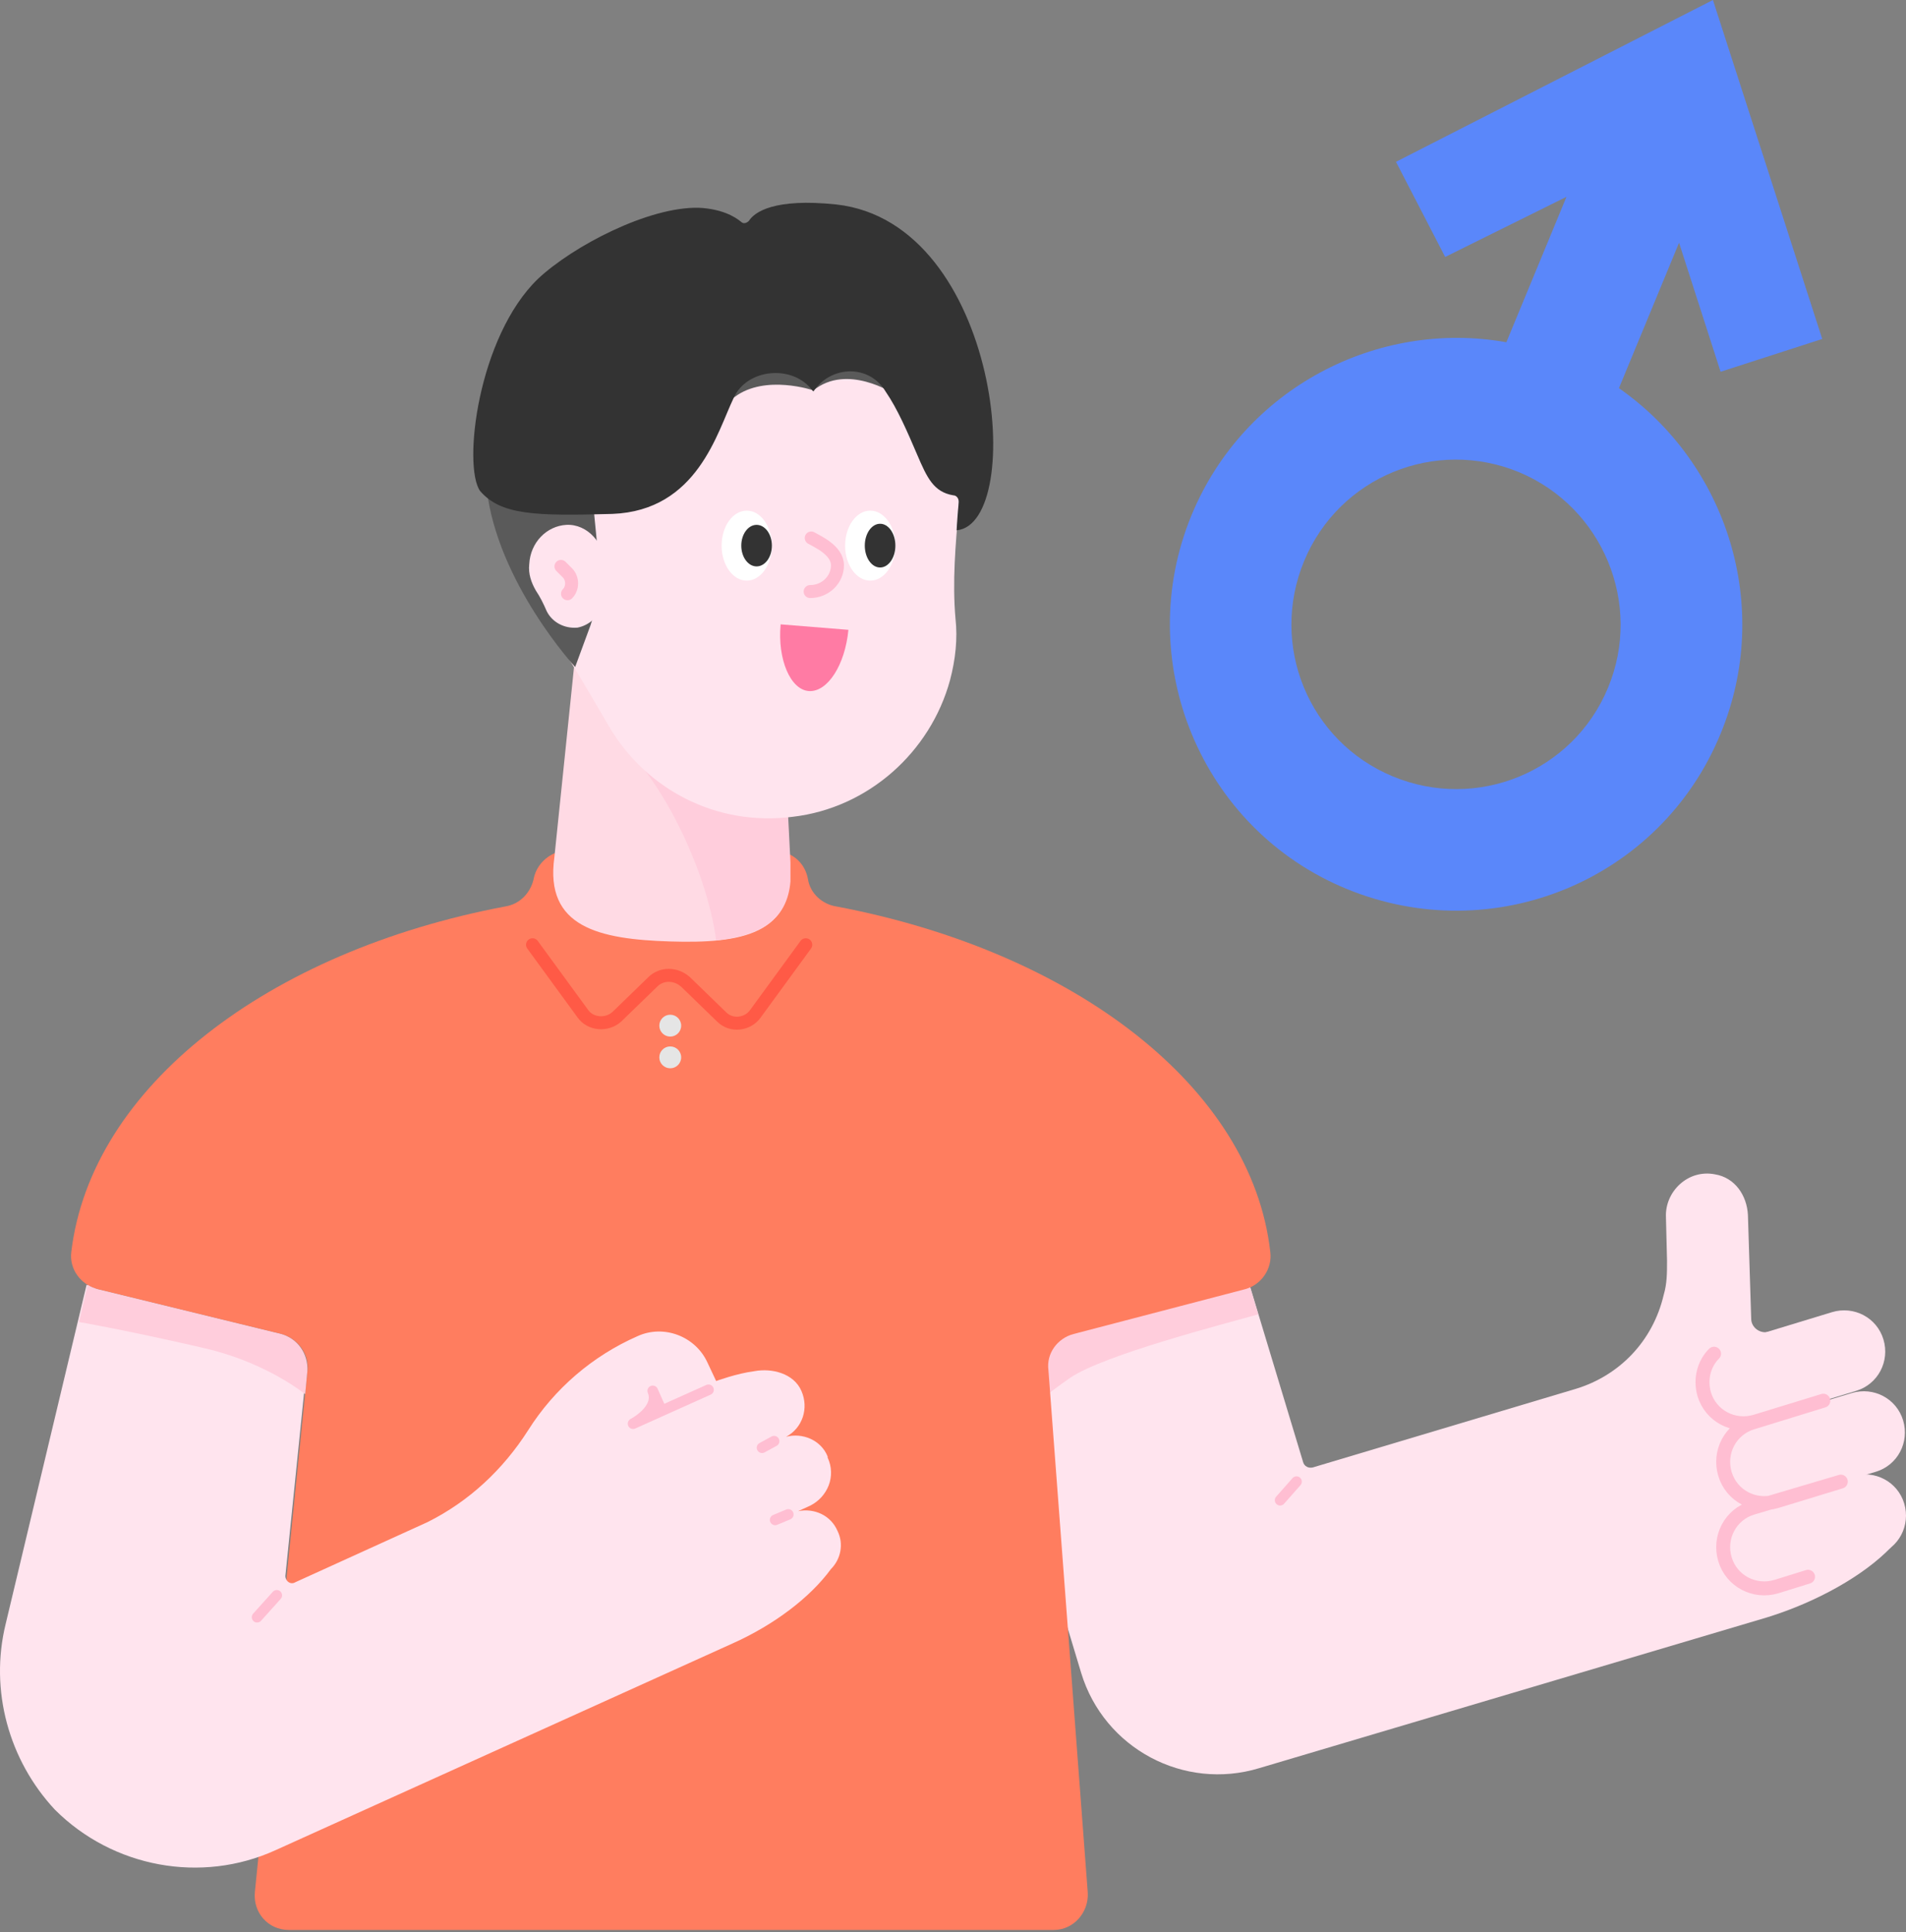 <svg width="150" height="152" viewBox="0 0 150 152" fill="none" xmlns="http://www.w3.org/2000/svg">
<rect x="0" y="0" width="150" height="152" fill="#808080" stroke="none"/>
<path d="M123.28 15.483L118.549 26.923C108.4 25.117 97.906 30.536 93.777 40.514C89.046 51.954 94.465 65.2 105.991 69.931C117.517 74.662 130.678 69.243 135.409 57.717C139.537 47.739 135.925 36.471 127.409 30.536L132.14 19.096L135.409 29.245L143.408 26.665L134.806 0L109.862 12.73L113.733 20.214L123.28 15.483ZM126.549 54.104C123.796 60.727 116.227 63.824 109.604 61.071C102.98 58.319 99.884 50.749 102.636 44.126C105.389 37.503 112.958 34.406 119.582 37.159C126.119 39.911 129.301 47.481 126.549 54.104Z" fill="#5A87FA"/>
<path d="M139.107 127.218C142.978 126.014 146.677 123.949 148.827 121.713L138.763 115.692L142.118 108.036C142.978 106.144 141.171 104.166 139.193 104.768C138.505 104.94 137.817 104.424 137.817 103.735L137.559 95.564C137.473 94.016 136.527 92.639 134.978 92.381C132.828 91.951 131.022 93.758 131.108 95.736L131.194 99.177C131.194 100.123 131.194 100.983 130.936 101.843C130.075 105.542 127.409 108.208 124.054 109.241L103.324 115.434C102.98 115.52 102.636 115.348 102.55 115.004L95.841 92.811L75.025 98.231L85.089 131.605C86.895 137.54 93.174 140.894 99.11 139.088L139.107 127.218Z" fill="#FFE4EE"/>
<path d="M102.034 116.552L100.744 118.014" stroke="#FFBED2" stroke-width="0.836" stroke-miterlimit="10" stroke-linecap="round" stroke-linejoin="round"/>
<path d="M95.841 92.897L75.025 98.317L79.412 112.423C80.788 110.961 82.251 109.757 84.229 108.38C86.895 106.574 96.271 104.166 99.024 103.391L95.841 92.897Z" fill="#FFCDDC"/>
<path d="M84.487 104.939C83.197 105.283 82.337 106.488 82.509 107.778L85.606 148.893C85.692 150.442 84.487 151.818 82.939 151.818H22.728C21.093 151.818 19.889 150.442 20.061 148.807L24.19 107.864C24.362 106.488 23.416 105.283 22.126 104.939L7.675 101.413C6.385 101.069 5.439 99.864 5.611 98.488C7.159 85.5 21.093 74.834 39.759 71.307C40.877 71.135 41.737 70.275 41.995 69.157C42.167 68.21 42.855 67.436 43.716 67.092C49.823 65.028 55.844 65.028 61.865 67.092C62.811 67.436 63.413 68.21 63.585 69.157C63.757 70.275 64.704 71.135 65.822 71.307C84.487 74.834 98.508 85.5 99.97 98.488C100.142 99.778 99.282 101.069 97.992 101.413L84.487 104.939Z" fill="#FF7D5F"/>
<path d="M41.909 74.318L45.866 79.737C46.468 80.597 47.758 80.683 48.532 79.995L51.371 77.242C52.059 76.554 53.177 76.554 53.951 77.242L56.79 79.995C57.564 80.769 58.854 80.597 59.456 79.737L63.413 74.318" stroke="#FF5A46" stroke-width="1.021" stroke-miterlimit="10" stroke-linecap="round" stroke-linejoin="round"/>
<path d="M52.747 81.543C53.222 81.543 53.608 81.158 53.608 80.683C53.608 80.208 53.222 79.823 52.747 79.823C52.272 79.823 51.887 80.208 51.887 80.683C51.887 81.158 52.272 81.543 52.747 81.543Z" fill="#E5E5E5"/>
<path d="M52.747 84.037C53.222 84.037 53.608 83.652 53.608 83.177C53.608 82.702 53.222 82.317 52.747 82.317C52.272 82.317 51.887 82.702 51.887 83.177C51.887 83.652 52.272 84.037 52.747 84.037Z" fill="#E5E5E5"/>
<path d="M45.522 49.115L61.177 49.459L62.123 67.953C62.639 73.544 58.252 74.232 52.747 74.06C47.156 73.888 42.855 72.942 43.629 67.437L45.522 49.115Z" fill="#FFDAE4"/>
<path d="M48.877 58.577C51.801 60.985 55.586 68.124 56.36 73.974C59.629 73.629 61.951 72.511 62.209 69.329C62.209 68.727 62.209 68.21 62.209 67.952V67.866L61.779 59.265L48.877 58.577Z" fill="#FFCDDC"/>
<path d="M75.456 38.879C75.714 28.643 67.37 20.214 56.962 20.386C47.844 20.644 40.103 27.955 39.501 37.159C39.243 41.374 40.361 45.331 42.597 48.513C44.576 51.352 46.296 54.362 48.016 57.287C50.855 62.018 56.274 65.028 62.381 64.254C68.316 63.566 73.219 59.179 74.767 53.502C75.198 51.868 75.37 50.233 75.198 48.685C74.939 45.761 75.198 42.836 75.456 39.911C75.456 39.568 75.456 39.223 75.456 38.879Z" fill="#FFE4EE"/>
<path d="M46.64 37.589L38.297 38.449C39.157 45.847 45.264 52.47 45.264 52.47L46.468 49.201C47.844 45.158 46.554 41.632 46.64 37.589Z" fill="#5A5A5A"/>
<path d="M64.015 30.708C64.015 30.708 60.23 29.418 57.822 31.224C56.016 32.514 61.005 27.611 61.005 27.611L69.95 27.869L70.38 30.966C70.294 30.966 66.682 28.558 64.015 30.708Z" fill="#5A5A5A"/>
<path d="M48.188 40.427C54.898 40.169 56.446 33.976 57.736 31.31C58.768 28.987 62.381 28.643 63.929 30.707L64.015 30.794C65.391 28.729 68.402 28.643 69.692 30.794C70.638 32.17 71.413 33.976 72.187 35.782C72.961 37.589 73.477 38.707 75.025 38.965C75.283 38.965 75.455 39.223 75.455 39.481C75.369 40.255 75.283 41.718 75.283 41.718C80.788 41.202 78.81 17.547 65.822 16.085C60.919 15.569 59.37 16.687 58.94 17.375C58.768 17.547 58.51 17.633 58.338 17.461C57.822 17.031 56.79 16.429 54.984 16.343C51.027 16.257 45.092 19.353 42.339 21.934C37.608 26.493 36.404 36.643 37.78 38.621C39.415 40.513 42.081 40.599 48.188 40.427Z" fill="#333333"/>
<path d="M47.586 44.643C47.672 42.75 46.21 41.202 44.575 41.288C43.027 41.374 41.737 42.664 41.651 44.385C41.565 45.159 41.823 45.847 42.167 46.449C42.511 46.965 42.769 47.481 43.027 48.083C43.457 48.944 44.404 49.46 45.436 49.374C46.382 49.202 47.242 48.427 47.5 47.395C47.586 47.051 47.586 46.793 47.586 46.535C47.586 46.019 47.586 45.417 47.672 44.901C47.5 44.815 47.586 44.729 47.586 44.643Z" fill="#FFE4EE"/>
<path d="M68.488 45.675C69.581 45.675 70.466 44.442 70.466 42.922C70.466 41.402 69.581 40.169 68.488 40.169C67.395 40.169 66.51 41.402 66.51 42.922C66.51 44.442 67.395 45.675 68.488 45.675Z" fill="white"/>
<path d="M58.768 45.675C59.861 45.675 60.746 44.442 60.746 42.922C60.746 41.402 59.861 40.169 58.768 40.169C57.675 40.169 56.79 41.402 56.79 42.922C56.79 44.442 57.675 45.675 58.768 45.675Z" fill="white"/>
<path d="M69.262 44.642C69.927 44.642 70.466 43.872 70.466 42.922C70.466 41.972 69.927 41.202 69.262 41.202C68.597 41.202 68.058 41.972 68.058 42.922C68.058 43.872 68.597 44.642 69.262 44.642Z" fill="#333333"/>
<path d="M59.543 44.556C60.208 44.556 60.747 43.825 60.747 42.922C60.747 42.019 60.208 41.288 59.543 41.288C58.877 41.288 58.338 42.019 58.338 42.922C58.338 43.825 58.877 44.556 59.543 44.556Z" fill="#333333"/>
<path d="M66.768 49.545C66.51 52.298 65.134 54.448 63.671 54.362C62.209 54.276 61.177 51.868 61.435 49.115L66.768 49.545Z" fill="#FF7BA4"/>
<path d="M63.843 42.32C64.273 42.578 65.908 43.266 65.908 44.47C65.908 45.588 64.962 46.535 63.757 46.535" stroke="#FFBED2" stroke-width="1.021" stroke-miterlimit="10" stroke-linecap="round" stroke-linejoin="round"/>
<path d="M44.662 46.707C45.092 46.277 45.092 45.503 44.662 45.072L44.146 44.556" stroke="#FFBED2" stroke-width="1.021" stroke-miterlimit="10" stroke-linecap="round" stroke-linejoin="round"/>
<path d="M139.795 124.723L147.709 122.315C149.429 121.799 150.375 119.993 149.859 118.272C149.343 116.552 147.537 115.606 145.816 116.122L137.903 118.53C136.183 119.046 135.236 120.853 135.752 122.573C136.269 124.293 138.075 125.24 139.795 124.723Z" fill="#FFE4EE"/>
<path d="M139.881 118.1L147.623 115.777C149.343 115.261 150.289 113.455 149.773 111.735C149.257 110.014 147.451 109.068 145.73 109.584L137.989 111.907C136.269 112.423 135.323 114.229 135.839 115.949C136.269 117.584 138.161 118.616 139.881 118.1Z" fill="#FFE4EE"/>
<path d="M138.161 111.821L146.074 109.412C147.795 108.896 148.741 107.09 148.225 105.369C147.709 103.649 145.902 102.703 144.182 103.219L136.269 105.627C134.548 106.144 133.602 107.95 134.118 109.67C134.634 111.391 136.441 112.337 138.161 111.821Z" fill="#FFE4EE"/>
<path d="M134.893 106.488C134.118 107.262 133.774 108.466 134.118 109.67C134.635 111.391 136.441 112.337 138.161 111.821L143.494 110.186L137.903 111.907C136.183 112.423 135.237 114.229 135.753 115.95C136.269 117.67 138.075 118.616 139.796 118.1L144.87 116.552L137.903 118.616C136.183 119.132 135.237 120.938 135.753 122.659C136.269 124.379 138.075 125.325 139.796 124.809L142.29 124.035" stroke="#FFBED2" stroke-width="1.098" stroke-miterlimit="10" stroke-linecap="round" stroke-linejoin="round"/>
<path d="M0.449 127.734L6.815 101.069C7.073 101.241 7.331 101.327 7.589 101.413L22.039 104.94C23.33 105.284 24.19 106.488 24.104 107.864L22.47 123.863C22.384 124.293 22.814 124.723 23.244 124.465L33.652 119.734C36.92 118.1 39.587 115.606 41.565 112.509C43.629 109.24 46.64 106.66 50.167 105.112C52.231 104.165 54.725 105.112 55.672 107.176L56.36 108.638C56.36 108.638 57.994 108.036 59.37 107.864C60.747 107.606 62.467 108.036 63.069 109.412C63.671 110.789 63.155 112.337 61.865 113.025C63.155 112.681 64.617 113.283 65.133 114.573V114.659C65.822 116.122 65.133 117.756 63.757 118.444L62.811 118.874C64.101 118.616 65.391 119.218 65.908 120.422C66.424 121.455 66.166 122.659 65.391 123.433C63.757 125.669 60.919 127.82 57.65 129.282L21.695 145.539C15.846 148.206 8.879 146.915 4.32 142.357C0.707 138.486 -0.841 132.981 0.449 127.734Z" fill="#FFE4EE"/>
<path d="M55.758 109.327L49.822 111.993C49.822 111.993 51.973 110.875 51.371 109.413L52.059 110.961" stroke="#FFBED2" stroke-width="0.836" stroke-miterlimit="10" stroke-linecap="round" stroke-linejoin="round"/>
<path d="M62.037 119.132L61.004 119.562" stroke="#FFBED2" stroke-width="0.836" stroke-miterlimit="10" stroke-linecap="round" stroke-linejoin="round"/>
<path d="M60.919 113.369L59.972 113.885" stroke="#FFBED2" stroke-width="0.836" stroke-miterlimit="10" stroke-linecap="round" stroke-linejoin="round"/>
<path d="M21.781 125.497L20.233 127.217" stroke="#FFBED2" stroke-width="0.836" stroke-miterlimit="10" stroke-linecap="round" stroke-linejoin="round"/>
<path d="M6.212 103.993L6.9 101.069C7.158 101.241 7.416 101.327 7.674 101.413L22.125 104.94C23.415 105.284 24.276 106.488 24.189 107.864L24.017 109.67C22.555 108.552 19.803 106.918 16.104 106.058C10.169 104.682 6.212 103.993 6.212 103.993Z" fill="#FFCDDC"/>
</svg>
